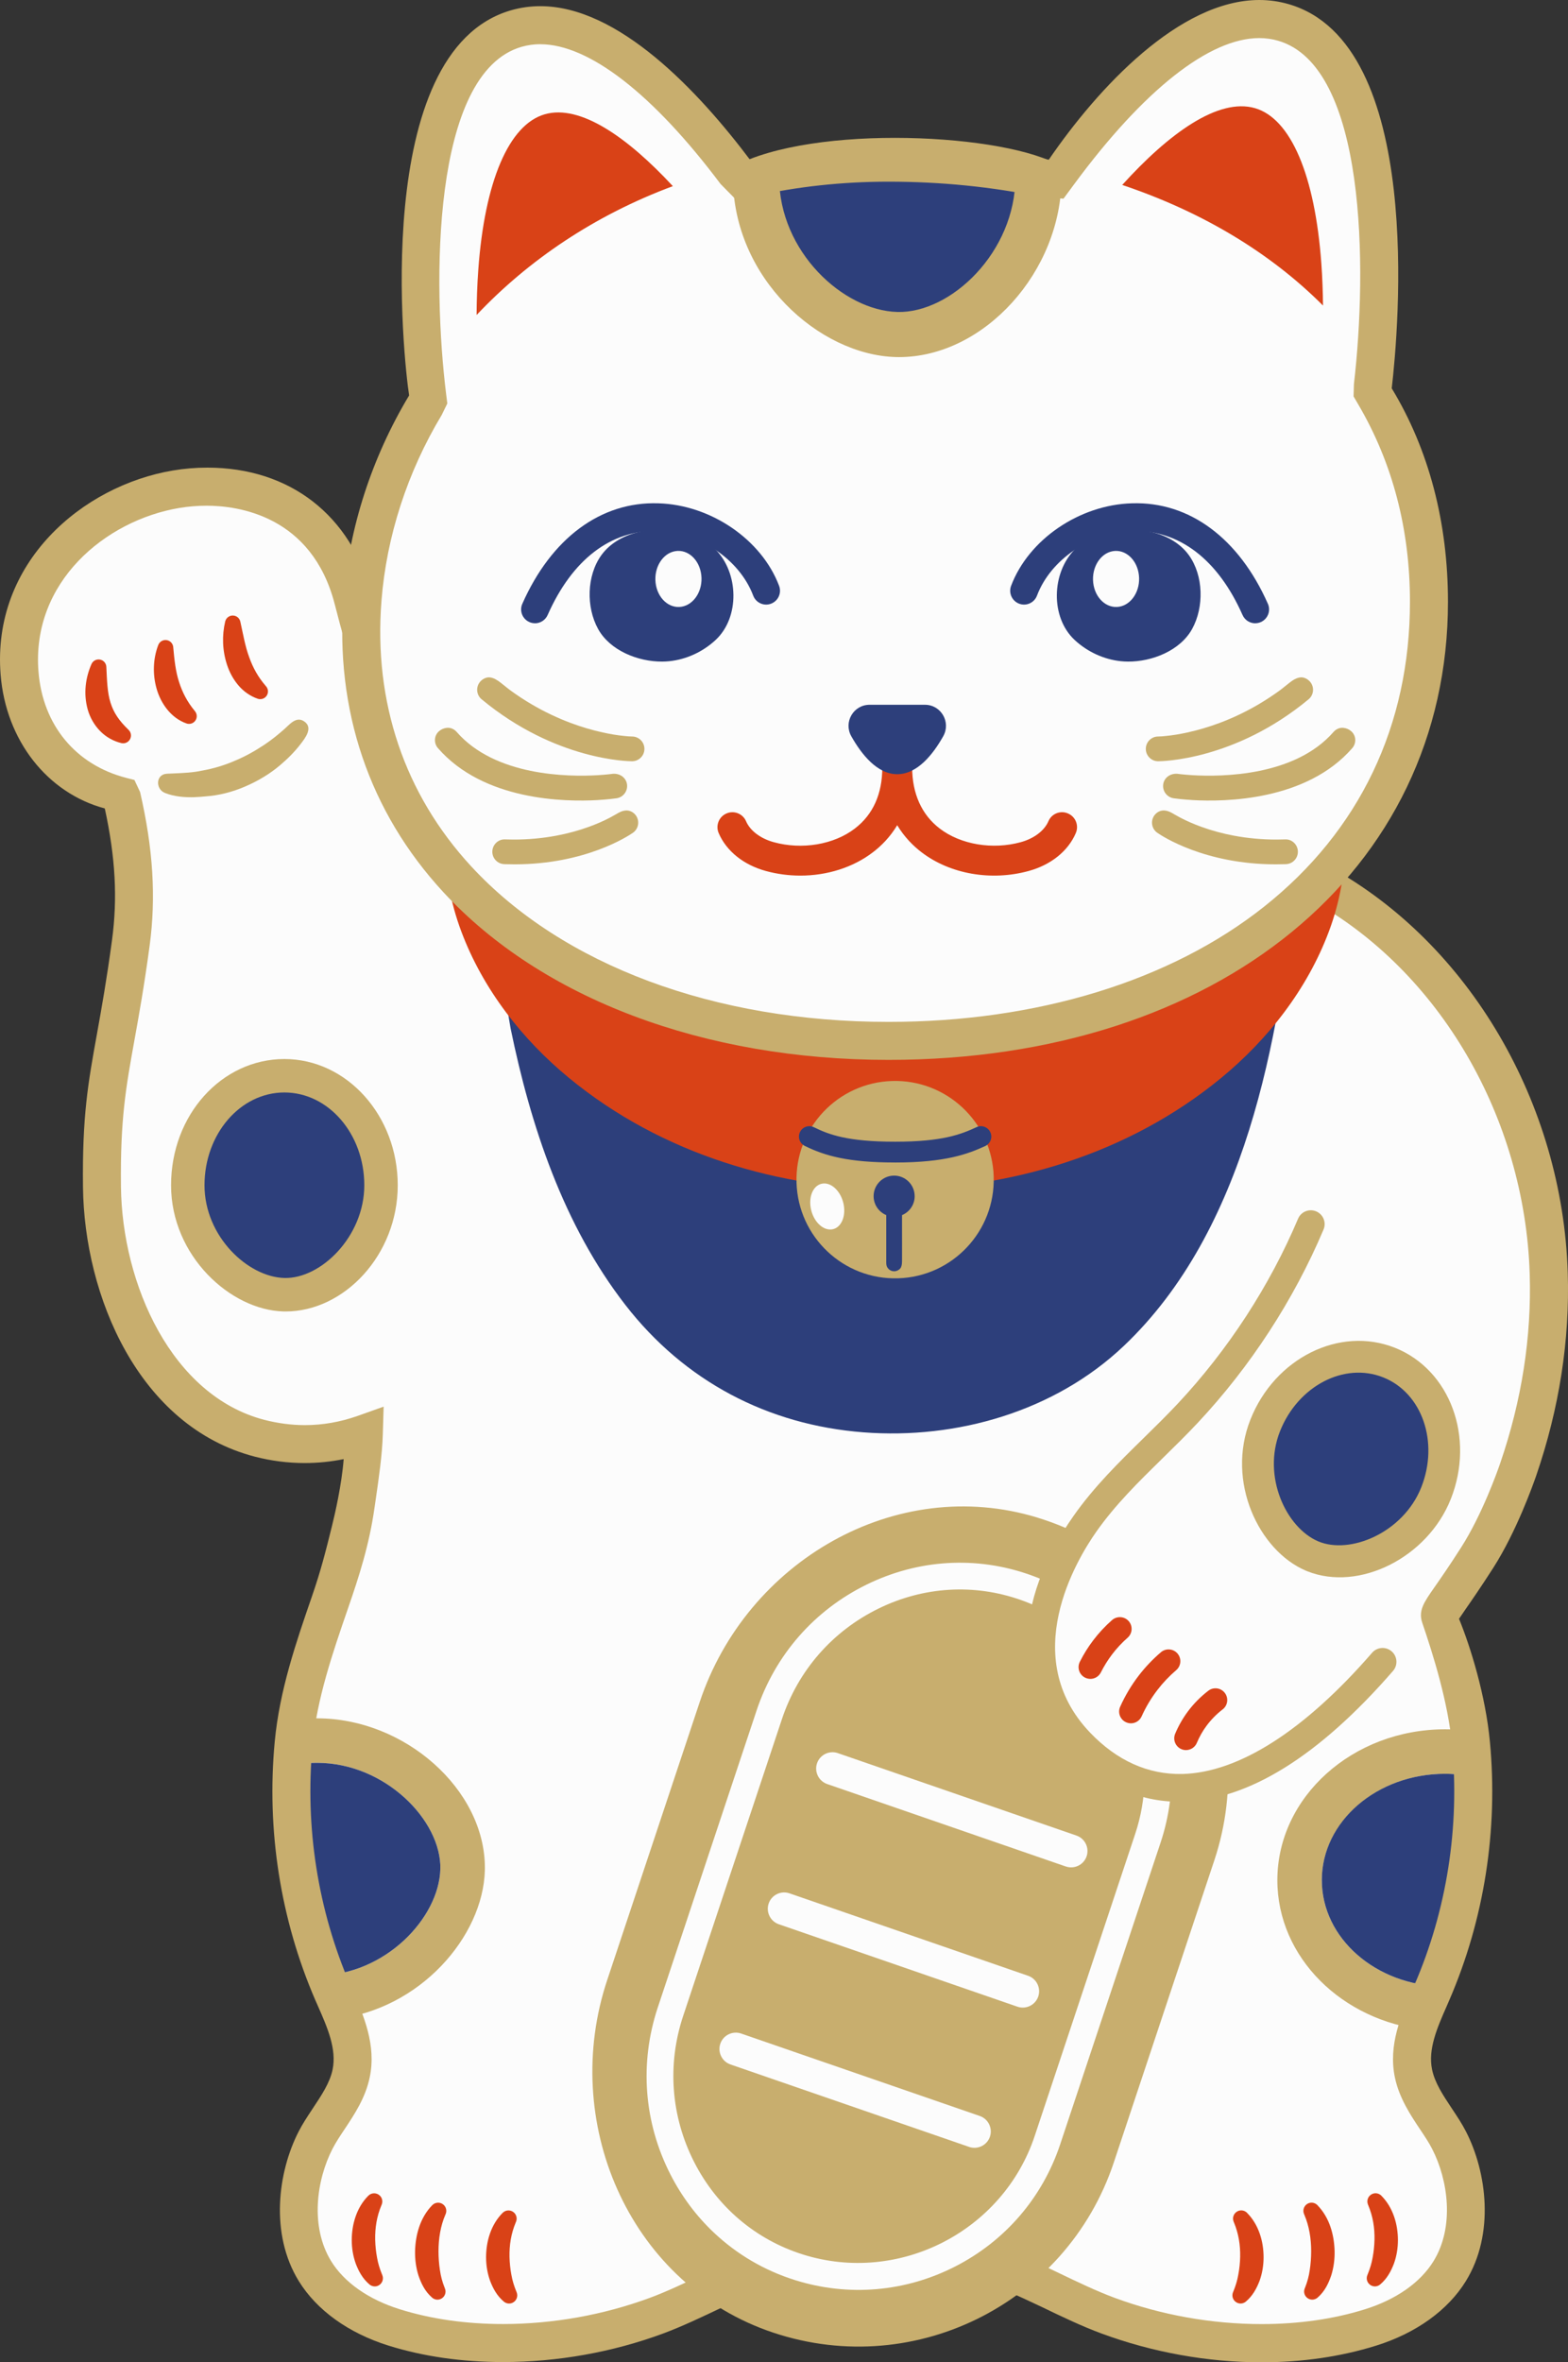 <svg xmlns="http://www.w3.org/2000/svg" width="717.42" height="1080" viewBox="0 0 717.42 1080"><rect x="0" y="0" width="717.42" height="1080" fill="#333333" stroke="none"/><g id="a"/><g id="b"><g id="c"><g id="d"><path d="M708.61 582.14c-2.32-74.52-43.25-144.42-104.26-178.09-24.96-13.77-55.25-20.18-95.31-20.18-23.24.0-215.3 7.49-287.04 6.95-13.63-.11-28.89-34.53-34.02-43.96-12.86-23.6-19.72-46.9-26.39-72.8C138.58 184.73 1.96 221.33 8.96 307.82c2.25 27.89 19.73 49.29 46.66 56.24 5.12 22.1 7.4 43.66 4.24 67.08-7.33 54.25-13.74 63.37-13.2 111.44.52 46.09 23.55 102.41 72.19 114.99 16.72 4.33 32.97 3.15 47.61-2.02-.55 18.05-1.63 31.93-3.53 39.25-3.32 12.85-7.68 25.46-11.89 37.65-7.16 20.73-14.57 42.17-16.69 64.64-3.66 38.93 2.51 78.26 17.86 113.76l1.3 2.96c4.55 10.36 9.71 22.09 7.16 34.2-1.62 7.74-6.02 14.32-10.26 20.69-2.23 3.34-4.34 6.51-6.01 9.75-8.42 16.35-11.78 41.2-.3 59.86 7.11 11.56 19.99 20.71 36.26 25.78 15.41 4.79 32.2 7.23 49.89 7.23 23.58.0 47.83-4.37 70.14-12.62 8.57-3.18 17.49-7.45 26.94-11.97 22.81-10.91 47.98-19.63 73.86-20.66 29.07-1.16 53.12 8.33 78.88 20.66 9.45 4.52 18.37 8.79 26.94 11.97 22.31 8.25 46.56 12.62 70.15 12.62 17.69.0 34.47-2.44 49.89-7.23 16.27-5.07 29.15-14.22 36.26-25.78 11.48-18.65 8.12-43.5-.3-59.86-1.67-3.24-3.78-6.4-6.01-9.75-4.25-6.37-8.64-12.95-10.26-20.69-2.55-12.11 2.61-23.84 7.16-34.19l1.3-2.98c15.34-35.49 21.52-74.83 17.85-113.76-1.87-19.92-8.47-41.54-14.05-57.94-.82-2.4 3.04-5.4 16.88-27.02 9.39-14.66 16.55-33.87 18.79-40.39 10.19-29.71 14.88-59.85 13.95-89.59z" fill="#fcfcfc"/><path d="M658.48 912.26c.58-1.34 1.05-2.73 1.61-4.08-30.64-.52-55.3-22.05-55.3-48.59s25.26-48.64 56.42-48.64c5.66.0 11.14.89 16.33 2.46-.13-5.56-.4-11.12-.92-16.66-.15-1.58-.45-3.12-.64-4.69-4.82-.95-9.77-1.46-14.76-1.46-42.33.0-76.78 30.95-76.78 68.99.0 35.26 29.61 64.38 67.65 68.46 1.78-5.46 4.24-10.77 6.4-15.79z" fill="#c8ae6e"/><path d="M604.79 859.59c0 26.54 24.67 48.07 55.3 48.59 12.27-29.95 18.19-62.42 17.44-94.77-5.19-1.56-10.66-2.46-16.33-2.46-31.16.0-56.42 21.78-56.42 48.64z" fill="#2d3f7b"/><path d="M145.06 785.58c-4.4.0-8.69.41-12.9 1.05-.54 3.35-1.07 6.7-1.39 10.11-.34 3.65-.51 7.31-.69 10.98 4.78-1.13 9.78-1.79 14.98-1.79 31.16.0 57 26.42 56.42 48.64-.57 22.16-25.12 48.47-56.15 48.62 1.16 3.04 2.29 6.09 3.58 9.07 1.5 3.47 3.13 7.1 4.6 10.81 38.73-4.34 67.54-37.81 68.33-67.97.0-.42.01-.83.01-1.25.0-35.73-36.6-68.26-76.78-68.26z" fill="#c8ae6e"/><path d="M201.48 854.57c.58-22.22-25.26-48.64-56.42-48.64-5.19.0-10.2.66-14.98 1.79-1.53 32.43 3.64 65.15 15.24 95.47 31.03-.15 55.58-26.47 56.15-48.62z" fill="#2d3f7b"/><path d="M577.14 1080c-24.58.0-49.88-4.56-73.15-13.16-8.89-3.28-17.97-7.62-27.59-12.26-21.11-10.06-43.95-19.91-70.78-19.91l-4.1.08c-21.35.87-44.4 7.35-70.44 19.83-10.09 4.8-18.98 9.03-27.69 12.26-23.06 8.54-48.36 13.05-73.18 13.05-18.76.0-36.4-2.52-52.44-7.52-18.29-5.7-32.88-16.2-41.07-29.52-13.27-21.54-9.58-49.86-.04-68.39 1.77-3.45 3.87-6.62 6.09-9.98 4.46-6.7 8.15-12.24 9.42-18.26 1.96-9.42-2.4-19.32-6.61-28.89l-1.33-3.01c-15.93-36.84-22.33-77.65-18.53-118.04 2.21-23.55 9.78-45.47 17.1-66.66 3.99-11.53 6.19-20.24 9.12-32.07 1.36-5.48 4.42-18.8 5.33-30.47-5.89 1.19-11.88 1.79-17.88 1.79-7.61.0-15.26-.98-22.71-2.9-53.28-13.78-78.13-73.58-78.69-123.3-.37-32.56 2.32-47.45 6.4-70.02 2.1-11.69 4.42-24.57 6.86-42.68 2.62-19.32 1.6-37.93-3.28-60.36-26.35-7.07-45.24-31.14-47.66-61.09-4.15-51.4 37.52-86.49 78.83-93.42 5.06-.86 10.35-1.31 15.75-1.31 37.68.0 65.77 21.73 75.15 58.12 5.86 22.8 12.68 47.06 25.6 70.79l2.62 5.05c16.17 31.88 22.34 34.36 23.85 34.37l7.95.03c50.11.0 145.33-3.01 208.34-5.01 35.19-1.1 62.72-1.96 70.67-1.96 41.6.0 73.22 6.75 99.51 21.26 63.65 35.12 106.34 107.91 108.75 185.42.98 30.82-3.88 62.02-14.41 92.7-1.44 4.18-9.12 25.77-19.7 42.27-5.82 9.06-9.92 14.95-12.62 18.83l-3.02 4.42c5.26 12.83 12.15 35.05 14.13 56.21 3.81 40.37-2.59 81.17-18.52 118.01l-1.3 3.01c-4.23 9.6-8.6 19.53-6.63 28.89 1.28 6.08 4.98 11.64 8.9 17.55 2.51 3.77 4.75 7.11 6.59 10.72 9.54 18.53 13.24 46.85-.03 68.39-8.19 13.32-22.79 23.82-41.07 29.52-16.25 5.07-33.9 7.62-52.48 7.62zm-171.21-62.72c30.28.0 55.09 10.66 77.89 21.59 9.55 4.59 18.11 8.68 26.21 11.67 21.2 7.84 44.42 11.99 67.17 11.99 16.98.0 32.9-2.28 47.26-6.75 14.29-4.45 25.45-12.26 31.44-22.03 9.7-15.76 6.67-37.14-.64-51.3-1.44-2.85-3.38-5.75-5.44-8.82-4.31-6.46-9.63-14.38-11.6-23.85-3.12-14.81 2.87-28.46 7.68-39.42l1.31-3.01c14.76-34.13 20.7-71.97 17.17-109.47-1.86-19.78-8.67-41.4-13.63-55.94-1.9-5.56.73-9.36 5.52-16.2 2.96-4.26 6.85-9.82 12.27-18.31 9.58-14.98 16.58-34.73 17.88-38.52 9.85-28.7 14.38-57.79 13.48-86.49-2.22-71.51-41.39-138.54-99.77-170.77-23.63-13.02-52.59-19.1-91.12-19.1-7.74.0-35.23.87-70.03 1.97-63.35 1.99-158.98 5.02-209.33 5.02l-7.73-.03c-15.71-.14-27.89-21.56-39.01-43.49l-2.59-4.99c-13.85-25.46-21.01-50.91-27.17-74.81-10.47-40.64-44.48-45.02-58.61-45.02-4.3.0-8.52.37-12.55 1.04-33.7 5.66-67.7 33.82-64.38 74.88 1.97 24.39 17 42.54 40.18 48.52l3.71.95 2.59 5.51c5.97 25.8 7.35 48.1 4.38 70.2-2.51 18.61-4.88 31.74-6.97 43.31-3.92 21.76-6.5 36.03-6.16 66.87.5 44.68 23.22 95.69 65.68 106.67 6.15 1.57 12.36 2.39 18.48 2.39 8.1.0 16.18-1.41 24.05-4.18l11.98-4.26-.38 12.72c-.28 9.31-1.87 20.24-3.27 29.87l-.53 3.63c-2.43 17.15-7.11 31.5-12.1 45.93-7.04 20.4-14.24 41.26-16.26 62.61-3.51 37.49 2.43 75.37 17.2 109.5l1.27 2.93c4.83 11.01 10.83 24.66 7.69 39.47-1.95 9.36-7 16.93-11.46 23.63-2.14 3.2-4.11 6.19-5.57 9.04-7.3 14.16-10.32 35.51-.63 51.3 6.01 9.77 17.17 17.58 31.44 22.03 14.36 4.48 30.28 6.75 47.26 6.75 22.75.0 45.97-4.15 67.17-11.99 7.93-2.93 16.33-6.95 25.22-11.18 29.18-14 54.49-21.03 78.24-21.97l5.1-.11z" fill="#c8ae6e"/><path d="M474.59 693.79c-64.79-19.74-133.04 20.06-154.44 84.33l-42.36 127.21c-21.4 64.26 9.37 137.03 73.05 160.08 65.37 23.65 136.98-11.31 158.8-76.86l45.96-138.03c21.83-65.55-14.53-136.46-81.02-156.72z" fill="#c8ae6e"/><path d="M326.75 1020.83c-8.03-7.55-14.79-16.53-19.99-26.69-12.2-23.85-14.25-50.98-5.79-76.4l45.17-135.65c8.47-25.42 26.38-45.91 50.44-57.68 23.56-11.53 50.04-13.12 74.57-4.46 24.11 8.5 43.61 25.88 54.9 48.92 11.3 23.07 13.07 49.16 4.98 73.47l-45.96 138.03c-8.1 24.31-25.15 44.14-48.03 55.82-22.85 11.67-48.87 13.89-73.26 6.24h0c-14.02-4.39-26.58-11.78-37.01-21.59zm169.94-271.32c-8.3-7.8-18.27-14.03-29.61-18.03-21.4-7.55-44.52-6.16-65.11 3.92-21.09 10.32-36.78 28.27-44.21 50.55l-45.17 135.65c-7.42 22.28-5.62 46.06 5.07 66.96 10.44 20.41 28.11 35.38 49.76 42.17h0c43.91 13.76 91.47-10.57 106.01-54.24l45.96-138.03c10.74-32.26.74-66.89-22.72-88.94z" fill="#fcfcfc"/><path d="M487.66 853.33l-109.2-37.7c-3.89-1.34-5.97-5.62-4.63-9.51 1.34-3.89 5.61-5.97 9.5-4.63l109.2 37.7c3.89 1.34 5.97 5.61 4.63 9.5-1.34 3.89-5.61 5.97-9.5 4.63z" fill="#fcfcfc"/><path d="M465.53 917.43l-109.2-37.7c-3.89-1.34-5.97-5.61-4.63-9.51 1.34-3.89 5.61-5.97 9.51-4.63l109.19 37.7c3.89 1.34 5.97 5.61 4.63 9.51-1.34 3.89-5.61 5.97-9.51 4.63z" fill="#fcfcfc"/><path d="M443.4 981.52l-109.19-37.69c-3.89-1.34-5.97-5.62-4.63-9.51 1.34-3.89 5.62-5.97 9.51-4.63l109.2 37.7c3.89 1.34 5.97 5.62 4.63 9.51s-5.61 5.97-9.51 4.63z" fill="#fcfcfc"/><path d="M408.13 405.01c-31.73.07-63.45-.14-95.17-.75-29.83-.58-59.66-1.15-89.48-1.73-.03.0 8.93 61.75 10.15 67.68 9.16 44.59 24.2 89.92 52.5 126.38 27.1 34.92 65.2 54.86 108.87 58.24 42.68 3.31 87.6-9.51 119.25-39.56 55.57-52.76 71.01-139.5 78.54-212.74-61.53 1.19-123.1 2.35-184.65 2.48z" fill="#2d3f7b"/><path d="M604.57 345.85c14 22.28 13.43 53.31 3.52 79.8-9.98 26.77-28.15 49.73-49.34 67.15-42.77 35.18-96.8 50.69-149.21 51.11-52.41-.42-106.45-15.93-149.21-51.11-21.19-17.42-39.35-40.38-49.34-67.15-9.91-26.49-10.47-57.52 3.52-79.8h6.64c14.3 20.53 29.75 31.16 45.22 38.77 15.37 7.57 31.06 12.06 46.82 15.74 31.69 7 63.75 9.48 96.35 9.86 32.6-.37 64.66-2.86 96.35-9.86 15.76-3.68 31.45-8.16 46.82-15.74 15.46-7.62 30.92-18.24 45.21-38.77h6.64z" fill="#d94217"/><path d="M129.73 599.57c-24.29-.63-51.46-25.44-51.46-57.7s23.26-57.7 51.85-57.7 51.86 25.88 51.86 57.7-24.46 57.71-51.31 57.71c-.32.0-.63.0-.94-.01z" fill="#c8ae6e"/><path d="M166.68 541.87c0 23.42-19.86 42.84-36.56 42.4-16.7-.43-36.55-18.98-36.55-42.4s16.36-42.41 36.55-42.41 36.56 18.99 36.56 42.41z" fill="#2d3f7b"/><path d="M407.53 478.61c-82.77.0-155.42-27.25-199.34-74.77-32.76-35.45-48-80.43-44.08-130.09 2.46-31.2 12.54-62.29 29.15-89.92l.64-1.06-.16-1.23c-.78-6.26-18.35-153.46 42.67-171.12 3.8-1.1 7.77-1.66 11.79-1.66 33.24.0 68.18 37.22 91.64 68.45l1.39 1.86 2.27-.51c20.44-4.61 41.98-6.95 64.03-6.95 24.84.0 49.09 2.44 72.08 7.24l2.26.48 1.37-1.86c24.05-32.63 59.87-71.52 93.92-71.52 4.02.0 7.99.56 11.79 1.66 58.81 17.01 44.69 153.71 42.89 169.24l-.14 1.19.61 1.04c16.74 28.51 25.23 60.82 25.23 96.03.0 119.82-102.8 203.5-250.01 203.5z" fill="#fcfcfc"/><path d="M411.32 163.26c38.92.0 74.37-39.15 74.37-82.14.0-1.69-.14-3.35-.23-5.02-24.37-15.09-113.28-19.65-149.87.08-.09 1.64-.23 3.27-.23 4.94.0 45.91 39.38 81.22 74.6 82.12.46.0.91.02 1.37.02z" fill="#c8ae6e"/><path d="M410.53 142.63c24.69.63 54.05-27.56 54.05-61.56v-.25c-.02-4.8-3.82-8.76-8.58-9.36-15.54-1.94-30.98-3.69-47.72-3.69-14.58.0-29.44 1.65-43.31 3.45-4.71.61-8.44 4.54-8.48 9.29.0.18.0.37.0.55.0 34 29.36 60.93 54.05 61.56z" fill="#2d3f7b"/><path d="M307.85 85.1c-20.64-22.25-42.38-37.55-58.64-32.84-16.37 4.74-27.44 30.63-30.37 71.03-.51 7.04-.74 14.03-.78 20.72 23.67-25.04 53.9-45.55 89.8-58.91z" fill="#d94217"/><path d="M605.33 139.7c-.07-6.24-.29-12.7-.76-19.22-2.93-40.4-14-66.3-30.37-71.03-16.81-4.87-39.49 11.64-60.74 35.11 36.37 12.2 67.65 30.87 91.87 55.14z" fill="#d94217"/><path d="M289.19 348.03c-1.42.0-35.03-.31-68.82-28.32-2.41-1.98-2.74-5.55-.76-7.96 1.01-1.22 2.72-2.19 4.34-2.07 1.91.14 3.59 1.26 5.07 2.39 1.62 1.24 3.15 2.58 4.8 3.77 3.07 2.22 6.25 4.3 9.53 6.22 5.68 3.33 11.65 6.18 17.81 8.48 4.8 1.79 9.72 3.26 14.73 4.35 3.27.72 6.58 1.28 9.92 1.6 1.12.11 2.26.23 3.39.23 3.12.0 5.65 2.53 5.65 5.65s-2.53 5.66-5.65 5.66z" fill="#c8ae6e"/><path d="M273.47 365.78c-15 .87-52.13.32-73.08-23.73-.99-1.14-1.49-2.6-1.37-4.11.23-2.89 2.66-4.93 5.48-5.19 1.69-.16 3.33.6 4.43 1.86 17.63 20.24 50.94 20.59 64.45 19.8 4.21-.25 6.83-.62 7.09-.65 3.37-.2 5.96 1.9 6.4 4.75.47 3.08-1.66 5.97-4.74 6.44-.77.1-3.92.55-8.66.82z" fill="#c8ae6e"/><path d="M230.7 395.07c-3.12-.11-5.55-2.75-5.44-5.86.11-3.01 2.58-5.45 5.52-5.45l4.26.08c6.56.0 13.13-.59 19.58-1.8 5.04-.95 10-2.28 14.82-4.03 3.29-1.19 6.51-2.57 9.61-4.19.9-.47 1.79-.96 2.67-1.48 1.42-.85 2.75-1.62 4.44-1.79 1.88-.2 3.72.75 4.8 2.28 1.8 2.53 1.21 6.07-1.33 7.87-2.16 1.51-21.76 14.46-54.24 14.46l-4.69-.08z" fill="#c8ae6e"/><path d="M529.9 348.03c1.42.0 35.03-.31 68.82-28.32 2.4-1.98 2.74-5.55.75-7.96-1-1.22-2.72-2.19-4.34-2.07-1.91.14-3.59 1.26-5.06 2.39-1.62 1.24-3.15 2.58-4.8 3.77-3.07 2.22-6.25 4.3-9.52 6.22-5.68 3.33-11.65 6.18-17.81 8.48-4.8 1.79-9.72 3.26-14.73 4.35-3.27.72-6.58 1.28-9.92 1.6-1.12.11-2.26.23-3.39.23-3.12.0-5.65 2.53-5.65 5.65s2.53 5.66 5.65 5.66z" fill="#c8ae6e"/><path d="M545.62 365.78c14.99.87 52.12.32 73.08-23.73.99-1.14 1.49-2.6 1.37-4.11-.23-2.89-2.66-4.93-5.48-5.19-1.69-.16-3.33.6-4.43 1.86-17.63 20.24-50.94 20.59-64.45 19.8-4.21-.25-6.83-.62-7.09-.65-3.37-.2-5.96 1.9-6.4 4.75-.47 3.08 1.66 5.97 4.74 6.44.77.1 3.92.55 8.67.82z" fill="#c8ae6e"/><path d="M588.39 395.07c3.12-.11 5.55-2.75 5.44-5.86-.11-3.01-2.58-5.45-5.52-5.45l-4.26.08c-6.56.0-13.13-.59-19.58-1.8-5.04-.95-10-2.28-14.82-4.03-3.28-1.19-6.51-2.57-9.61-4.19-.9-.47-1.79-.96-2.67-1.48-1.42-.85-2.75-1.62-4.44-1.79-1.88-.2-3.72.75-4.8 2.28-1.8 2.53-1.21 6.07 1.33 7.87 2.16 1.51 21.75 14.46 54.24 14.46l4.69-.08z" fill="#c8ae6e"/><path d="M366.18 400.31c-5.26.0-10.59-.69-15.77-2.11-10.19-2.78-18.06-9.1-21.59-17.33-1.49-3.47.11-7.48 3.57-8.97 3.47-1.51 7.5.11 8.97 3.58 1.87 4.32 6.59 7.88 12.62 9.54 12.97 3.59 27.54 1.12 37.12-6.21 8.35-6.39 12.59-15.81 12.59-27.99h13.66c0 12 4.35 21.67 12.62 27.98 9.55 7.31 24.12 9.79 37.09 6.22 6.03-1.66 10.75-5.22 12.62-9.54 1.44-3.48 5.5-5.11 8.97-3.58 3.47 1.48 5.07 5.5 3.57 8.97-3.52 8.23-11.39 14.56-21.59 17.33-17.13 4.7-35.92 1.42-48.97-8.55-3.76-2.86-7.82-6.88-11.15-12.38-3.31 5.51-7.39 9.54-11.15 12.39-9.07 6.95-20.97 10.65-33.19 10.65z" fill="#d94217"/><path d="M410.53 353.95c-9.13.0-16.31-8.97-21.04-17.37-3.62-6.43.99-14.37 8.37-14.37h25.34c7.37.0 11.98 7.94 8.37 14.37-4.72 8.4-11.91 17.37-21.04 17.37z" fill="#2d3f7b"/><path d="M693.26 616.03c-26.1-36.67-51.61-68.1-82.04-103.79 1.57 1.84-2.73 15.7-3.32 18.39-1.32 6.05-2.93 12.04-4.91 17.91-4.14 12.22-8.78 24.32-14.38 35.95-14.61 30.31-35.03 55.95-59.22 79.11-54.67 52.33-67.63 100.3-33.76 135.77 63 65.97 149.79-52.03 173.8-103.54 5.87-12.59 11.47-25.73 15.65-38.95 2.07-6.53 3.81-13.16 5.18-19.87.74-3.63 5.12-18 3-20.99z" fill="#fcfcfc"/><path d="M539.54 823.72c-18.66.0-35.48-7.71-50.01-22.93-26.7-27.96-26.09-68.22 1.62-107.69 9.43-13.43 20.91-24.68 32.02-35.56 5.22-5.11 10.6-10.39 15.67-15.79 23-24.54 42.05-53.78 55.07-84.57 1.36-3.22 5.09-4.72 8.3-3.36 3.22 1.36 4.73 5.08 3.36 8.3-13.6 32.15-33.48 62.68-57.49 88.3-5.25 5.6-10.74 10.97-16.04 16.17-11.19 10.97-21.76 21.32-30.52 33.8-8.98 12.79-35.73 57.2-2.83 91.66 12.38 12.97 26.64 19.27 42.16 18.99 25.9-.61 55.96-19.78 86.95-55.44 2.3-2.63 6.29-2.92 8.94-.63 2.64 2.29 2.92 6.3.63 8.94-33.87 38.97-66.24 59.08-96.22 59.79-.53.01-1.07.02-1.6.02z" fill="#c8ae6e"/><path d="M597.35 718.02c-21.25-9.09-36.55-40.55-25.22-69.06 11.17-28.12 40.82-42.83 66.09-32.79 25.27 10.04 36.74 41.08 25.56 69.2-10.6 26.69-41.87 42.42-65.61 32.99-.28-.11-.55-.22-.83-.34z" fill="#c8ae6e"/><path d="M650.27 680.01c-8.22 20.7-32.59 30.89-47.2 24.64-14.61-6.25-25.64-29.62-17.42-50.31 8.22-20.7 29.35-31.73 47.2-24.64 17.84 7.09 25.64 29.62 17.42 50.31z" fill="#2d3f7b"/><path d="M303.05 302.47c-11.13.08-23.97-5.05-29.41-14.93-5.5-9.98-5.25-24.37 1.51-33.73 3.82-5.3 9.84-8.73 16.17-10.34 12.19-3.11 26.8-1.51 36.05 7.75 10.59 10.61 11.26 30.99.0 41.41-5.79 5.36-13.31 8.87-21.18 9.67-1.02.1-2.07.16-3.14.17z" fill="#2d3f7b"/><path d="M244.77 284.94c-.86.0-1.73-.17-2.56-.54-3.2-1.42-4.65-5.16-3.23-8.35 13.26-29.94 35.87-46.81 62.18-45.95 24.05.67 47.31 16.55 55.31 37.74 1.24 3.27-.42 6.92-3.69 8.16-3.27 1.24-6.92-.41-8.16-3.69-6.26-16.58-24.68-29.01-43.81-29.55-21.31-.51-39.01 13.05-50.25 38.43-1.05 2.36-3.37 3.77-5.79 3.77z" fill="#2d3f7b"/><path d="M308.96 251.98c-5.77.97-9.8 7.44-9 14.46.8 7.01 6.13 11.91 11.9 10.94 5.77-.97 9.81-7.45 9.01-14.46-.8-7.01-6.13-11.91-11.9-10.94z" fill="#fcfcfc"/><path d="M516.04 302.47c11.13.08 23.97-5.05 29.41-14.93 5.5-9.98 5.25-24.37-1.5-33.73-3.82-5.3-9.84-8.73-16.17-10.34-12.19-3.11-26.8-1.51-36.04 7.75-10.59 10.61-11.26 30.99.0 41.41 5.79 5.36 13.31 8.87 21.17 9.67 1.03.1 2.08.16 3.14.17z" fill="#2d3f7b"/><path d="M574.32 284.94c.86.0 1.73-.17 2.56-.54 3.2-1.42 4.65-5.16 3.23-8.35-13.26-29.94-35.87-46.81-62.19-45.95-24.05.67-47.31 16.55-55.31 37.74-1.23 3.27.42 6.92 3.69 8.16 3.27 1.24 6.93-.41 8.16-3.69 6.26-16.58 24.68-29.01 43.81-29.55 21.31-.51 39.01 13.05 50.25 38.43 1.05 2.36 3.37 3.77 5.8 3.77z" fill="#2d3f7b"/><path d="M509.19 251.98c-5.77.97-9.8 7.44-9 14.46.8 7.01 6.13 11.91 11.9 10.94 5.77-.97 9.8-7.45 9-14.46-.8-7.01-6.13-11.91-11.9-10.94z" fill="#fcfcfc"/><path d="M89.23 364.45c-4.69.16-9.54-.23-13.79-1.94-4.33-1.74-4.28-8.56.99-8.78l3.18-.14c4.4-.19 8.68-.37 12.86-1.28 5.17-.92 10.13-2.4 14.83-4.44 4.81-1.98 9.36-4.53 13.74-7.45 3.17-2.11 6.15-4.53 9.01-7.04 2.45-2.15 5.4-6 9.04-3.63 4.38 2.86.56 7.67-1.6 10.48-2.73 3.55-5.92 6.72-9.34 9.6-4.46 3.81-9.81 7.08-15.87 9.7-6.1 2.63-12.23 4.15-18.2 4.56-1.57.16-3.2.29-4.85.35z" fill="#c8ae6e"/><path d="M48.66 305.01c.3 6.04.42 11.59 1.91 16.25 1.46 4.66 3.95 8.25 8.1 12.27l.17.16c1.42 1.37 1.45 3.63.08 5.05-.91.94-2.21 1.27-3.4.99-3.47-.84-6.92-2.66-9.63-5.43-2.74-2.74-4.74-6.29-5.76-9.94-2.05-7.37-.96-14.63 1.72-20.75.79-1.8 2.89-2.61 4.68-1.83 1.27.56 2.05 1.77 2.12 3.07v.15z" fill="#d94217"/><path d="M79.27 296c.52 5.72 1.07 10.96 2.66 15.81 1.55 4.87 3.79 9.06 6.98 12.97l.32.4c1.23 1.51 1.01 3.73-.5 4.97-.98.8-2.28.99-3.4.6-7.15-2.5-11.77-9.2-13.66-15.82-1.94-6.74-1.62-13.87.74-20.05.7-1.83 2.75-2.74 4.58-2.04 1.3.5 2.14 1.69 2.27 2.99v.18z" fill="#d94217"/><path d="M109.99 284.34c1.28 5.79 2.2 11.24 4.03 16.13 1.77 4.95 4.07 9.04 7.48 13.03l.26.3c1.27 1.49 1.1 3.72-.39 4.99-.98.84-2.3 1.05-3.45.66-3.44-1.17-6.57-3.4-8.91-6.19-2.35-2.78-4.04-6-5.13-9.3-2.18-6.62-2.34-13.48-.85-19.82.45-1.91 2.36-3.09 4.27-2.64 1.37.32 2.37 1.4 2.65 2.68l.03.13z" fill="#d94217"/><path d="M174.52 1008.2c-2.12 5.04-2.98 10.34-2.86 15.82.07 2.72.35 5.45.85 8.1.45 2.66 1.26 5.18 2.18 7.46l.24.59c.77 1.91-.15 4.08-2.06 4.86-1.31.53-2.76.25-3.78-.59-3.16-2.63-4.99-6.07-6.31-9.52-1.25-3.49-1.84-7.13-1.84-10.78.0-7.2 2.21-14.94 7.59-20.31 1.46-1.46 3.84-1.46 5.3.0 1.11 1.11 1.37 2.74.8 4.1l-.11.27z" fill="#d94217"/><path d="M203.77 1012.52c-2.23 5.19-3.13 10.9-3.14 16.72.0 2.9.22 5.8.65 8.61.39 2.81 1.14 5.48 2.04 7.75l.27.69c.75 1.91-.19 4.06-2.09 4.81-1.33.52-2.78.22-3.78-.65-3.34-2.89-5.04-6.58-6.27-10.18-1.15-3.65-1.61-7.41-1.54-11.15.2-7.38 2.3-15.28 7.87-20.97 1.45-1.48 3.81-1.5 5.29-.06 1.13 1.11 1.41 2.77.83 4.14l-.13.29z" fill="#d94217"/><path d="M235.98 1016.03c-2.12 5.04-2.98 10.34-2.86 15.82.07 2.72.35 5.45.85 8.1.45 2.66 1.26 5.17 2.18 7.46l.24.59c.77 1.91-.15 4.08-2.06 4.86-1.31.53-2.76.26-3.78-.59-3.17-2.63-4.99-6.07-6.31-9.52-1.25-3.49-1.84-7.13-1.84-10.78.0-7.2 2.21-14.94 7.59-20.31 1.46-1.46 3.84-1.46 5.3.0 1.11 1.11 1.37 2.74.8 4.1l-.11.27z" fill="#d94217"/><path d="M632.01 1003.83c5.38 5.37 7.59 13.11 7.59 20.31.0 3.65-.58 7.29-1.84 10.78-1.32 3.44-3.15 6.89-6.31 9.52-1.58 1.32-3.94 1.1-5.25-.49-.91-1.09-1.08-2.54-.59-3.78l.24-.6c.92-2.28 1.73-4.8 2.18-7.46.5-2.64.78-5.37.85-8.1.13-5.48-.74-10.78-2.86-15.82l-.11-.27c-.8-1.91.09-4.1 2-4.91 1.44-.61 3.05-.24 4.1.8z" fill="#d94217"/><path d="M602.76 1008.15c5.57 5.69 7.67 13.59 7.87 20.97.08 3.75-.39 7.5-1.54 11.15-1.22 3.6-2.93 7.3-6.27 10.18-1.55 1.34-3.89 1.17-5.23-.38-.93-1.08-1.13-2.54-.65-3.78l.28-.7c.89-2.27 1.65-4.94 2.04-7.75.43-2.8.64-5.71.65-8.61.0-5.82-.91-11.53-3.14-16.72l-.12-.28c-.81-1.9.07-4.1 1.96-4.91 1.46-.63 3.1-.25 4.15.82z" fill="#d94217"/><path d="M570.55 1011.66c5.38 5.37 7.59 13.11 7.59 20.31.0 3.65-.59 7.29-1.84 10.78-1.32 3.44-3.15 6.89-6.31 9.52-1.58 1.32-3.93 1.1-5.25-.49-.91-1.09-1.09-2.55-.59-3.78l.24-.6c.92-2.29 1.73-4.8 2.18-7.46.5-2.64.78-5.37.85-8.1.12-5.48-.74-10.78-2.86-15.82l-.11-.27c-.8-1.91.09-4.1 2-4.91 1.45-.61 3.05-.24 4.1.8z" fill="#d94217"/><path d="M454.65 537.94c.76 24.91-18.82 45.72-43.73 46.48-24.91.76-45.72-18.82-46.48-43.73-.76-24.91 18.82-45.72 43.73-46.48 24.91-.76 45.72 18.82 46.49 43.73z" fill="#c8ae6e"/><path d="M418.49 546.86c0-5.19-4.21-9.39-9.39-9.39s-9.39 4.2-9.39 9.39c0 3.9 2.39 7.24 5.78 8.66v20.63c0 1.25-.12 2.39.63 3.49 1.13 1.66 3.54 2.23 5.47.6.22-.19.42-.42.56-.68.69-1.3.55-2.96.57-4.37.03-4.41.0-8.81.0-13.22v-6.44c3.39-1.42 5.78-4.75 5.78-8.66z" fill="#2d3f7b"/><path d="M385.82 549.83c-1.45-5.74-5.91-9.6-9.95-8.63-4.05.97-6.15 6.4-4.7 12.13 1.45 5.74 5.9 9.6 9.95 8.63 4.04-.96 6.15-6.4 4.7-12.13z" fill="#fcfcfc"/><path d="M409.55 531.47c-21.47.0-32.05-3.03-41.34-7.58-2.36-1.16-3.33-4-2.17-6.36 1.15-2.36 4-3.33 6.36-2.18 6.83 3.35 15.33 6.62 37.16 6.62s30.27-3.44 37.26-6.66c2.37-1.11 5.2-.07 6.3 2.33 1.1 2.38.06 5.2-2.33 6.3-7.91 3.65-18.27 7.54-41.24 7.54z" fill="#2d3f7b"/><path d="M498.87 767.55c-.81.0-1.63-.19-2.41-.57-2.66-1.33-3.73-4.56-2.4-7.22 1.74-3.48 3.81-6.8 6.15-9.87 2.54-3.34 5.43-6.45 8.61-9.23 2.25-1.95 5.64-1.73 7.6.49 1.96 2.23 1.74 5.63-.5 7.59-2.63 2.31-5.03 4.89-7.13 7.66-1.93 2.55-3.65 5.3-5.1 8.19-.94 1.89-2.84 2.97-4.81 2.97z" fill="#d94217"/><path d="M517.43 787.87c-.74.0-1.48-.16-2.2-.48-2.72-1.21-3.93-4.4-2.71-7.11 2.27-5.06 5.13-9.85 8.5-14.24 2.99-3.89 6.41-7.48 10.15-10.67 2.26-1.93 5.66-1.66 7.59.6 1.93 2.26 1.66 5.66-.6 7.59-3.17 2.71-6.07 5.75-8.6 9.06-2.86 3.72-5.29 7.78-7.22 12.07-.89 2-2.86 3.19-4.91 3.19z" fill="#d94217"/><path d="M542.64 800.11c-.69.0-1.4-.13-2.08-.42-2.74-1.15-4.03-4.3-2.88-7.05 1.52-3.61 3.46-7.03 5.79-10.16 2.66-3.58 5.83-6.78 9.39-9.51 2.36-1.81 5.74-1.36 7.54 1 1.81 2.36 1.36 5.74-1 7.54-2.78 2.13-5.23 4.62-7.3 7.4-1.81 2.42-3.32 5.08-4.5 7.9-.86 2.06-2.86 3.3-4.97 3.3z" fill="#d94217"/><path d="M406.55 484.56c-84.41.0-158.67-27.94-203.7-76.68-33.91-36.69-49.69-83.24-45.65-134.6 2.55-32.11 12.91-64.09 29.99-92.5-2.35-14.69-18.17-157.32 46.59-176.07 4.33-1.25 8.86-1.89 13.44-1.89 35.67.0 72.11 38.51 96.39 70.81 18.49-5.59 40.48-7.98 62.93-7.98 25.24.0 49.92 2.48 73.31 7.38C502.33 40.2 539.65.0 576.18.0c4.56.0 9.09.64 13.44 1.9 62.27 18.02 50.2 149.47 47.15 175.64 16.97 27.94 25.73 61.27 25.73 97.57.0 123.33-105.25 209.45-255.95 209.45zM247.23 20.2c-2.92.0-5.82.41-8.61 1.21-41.39 11.98-40.67 109.06-34.5 158.73l.54 4.33-2.58 5.28c-15.7 26.11-25.23 55.48-27.54 84.92-3.66 46.39 10.54 88.37 41.07 121.43 41.75 45.18 111.35 71.09 190.92 71.09 68 0 129.04-18.72 171.88-52.71 43.64-34.62 66.7-82.81 66.7-139.36.0-33.15-7.96-63.51-23.66-90.23l-2.14-3.66.17-5.68c6.13-52.78 5.71-145.23-34.71-156.93-2.75-.8-5.64-1.21-8.61-1.21-22.84.0-52.93 23.75-84.73 66.86l-4.83 6.55-10.34-.76c-22.22-4.64-45.69-7-69.74-7-21.19.0-41.89 2.25-61.52 6.67l-7.99 1.81-7.33-7.43c-30.95-41.2-60.25-63.89-82.49-63.89z" fill="#c8ae6e"/></g></g></g></svg>